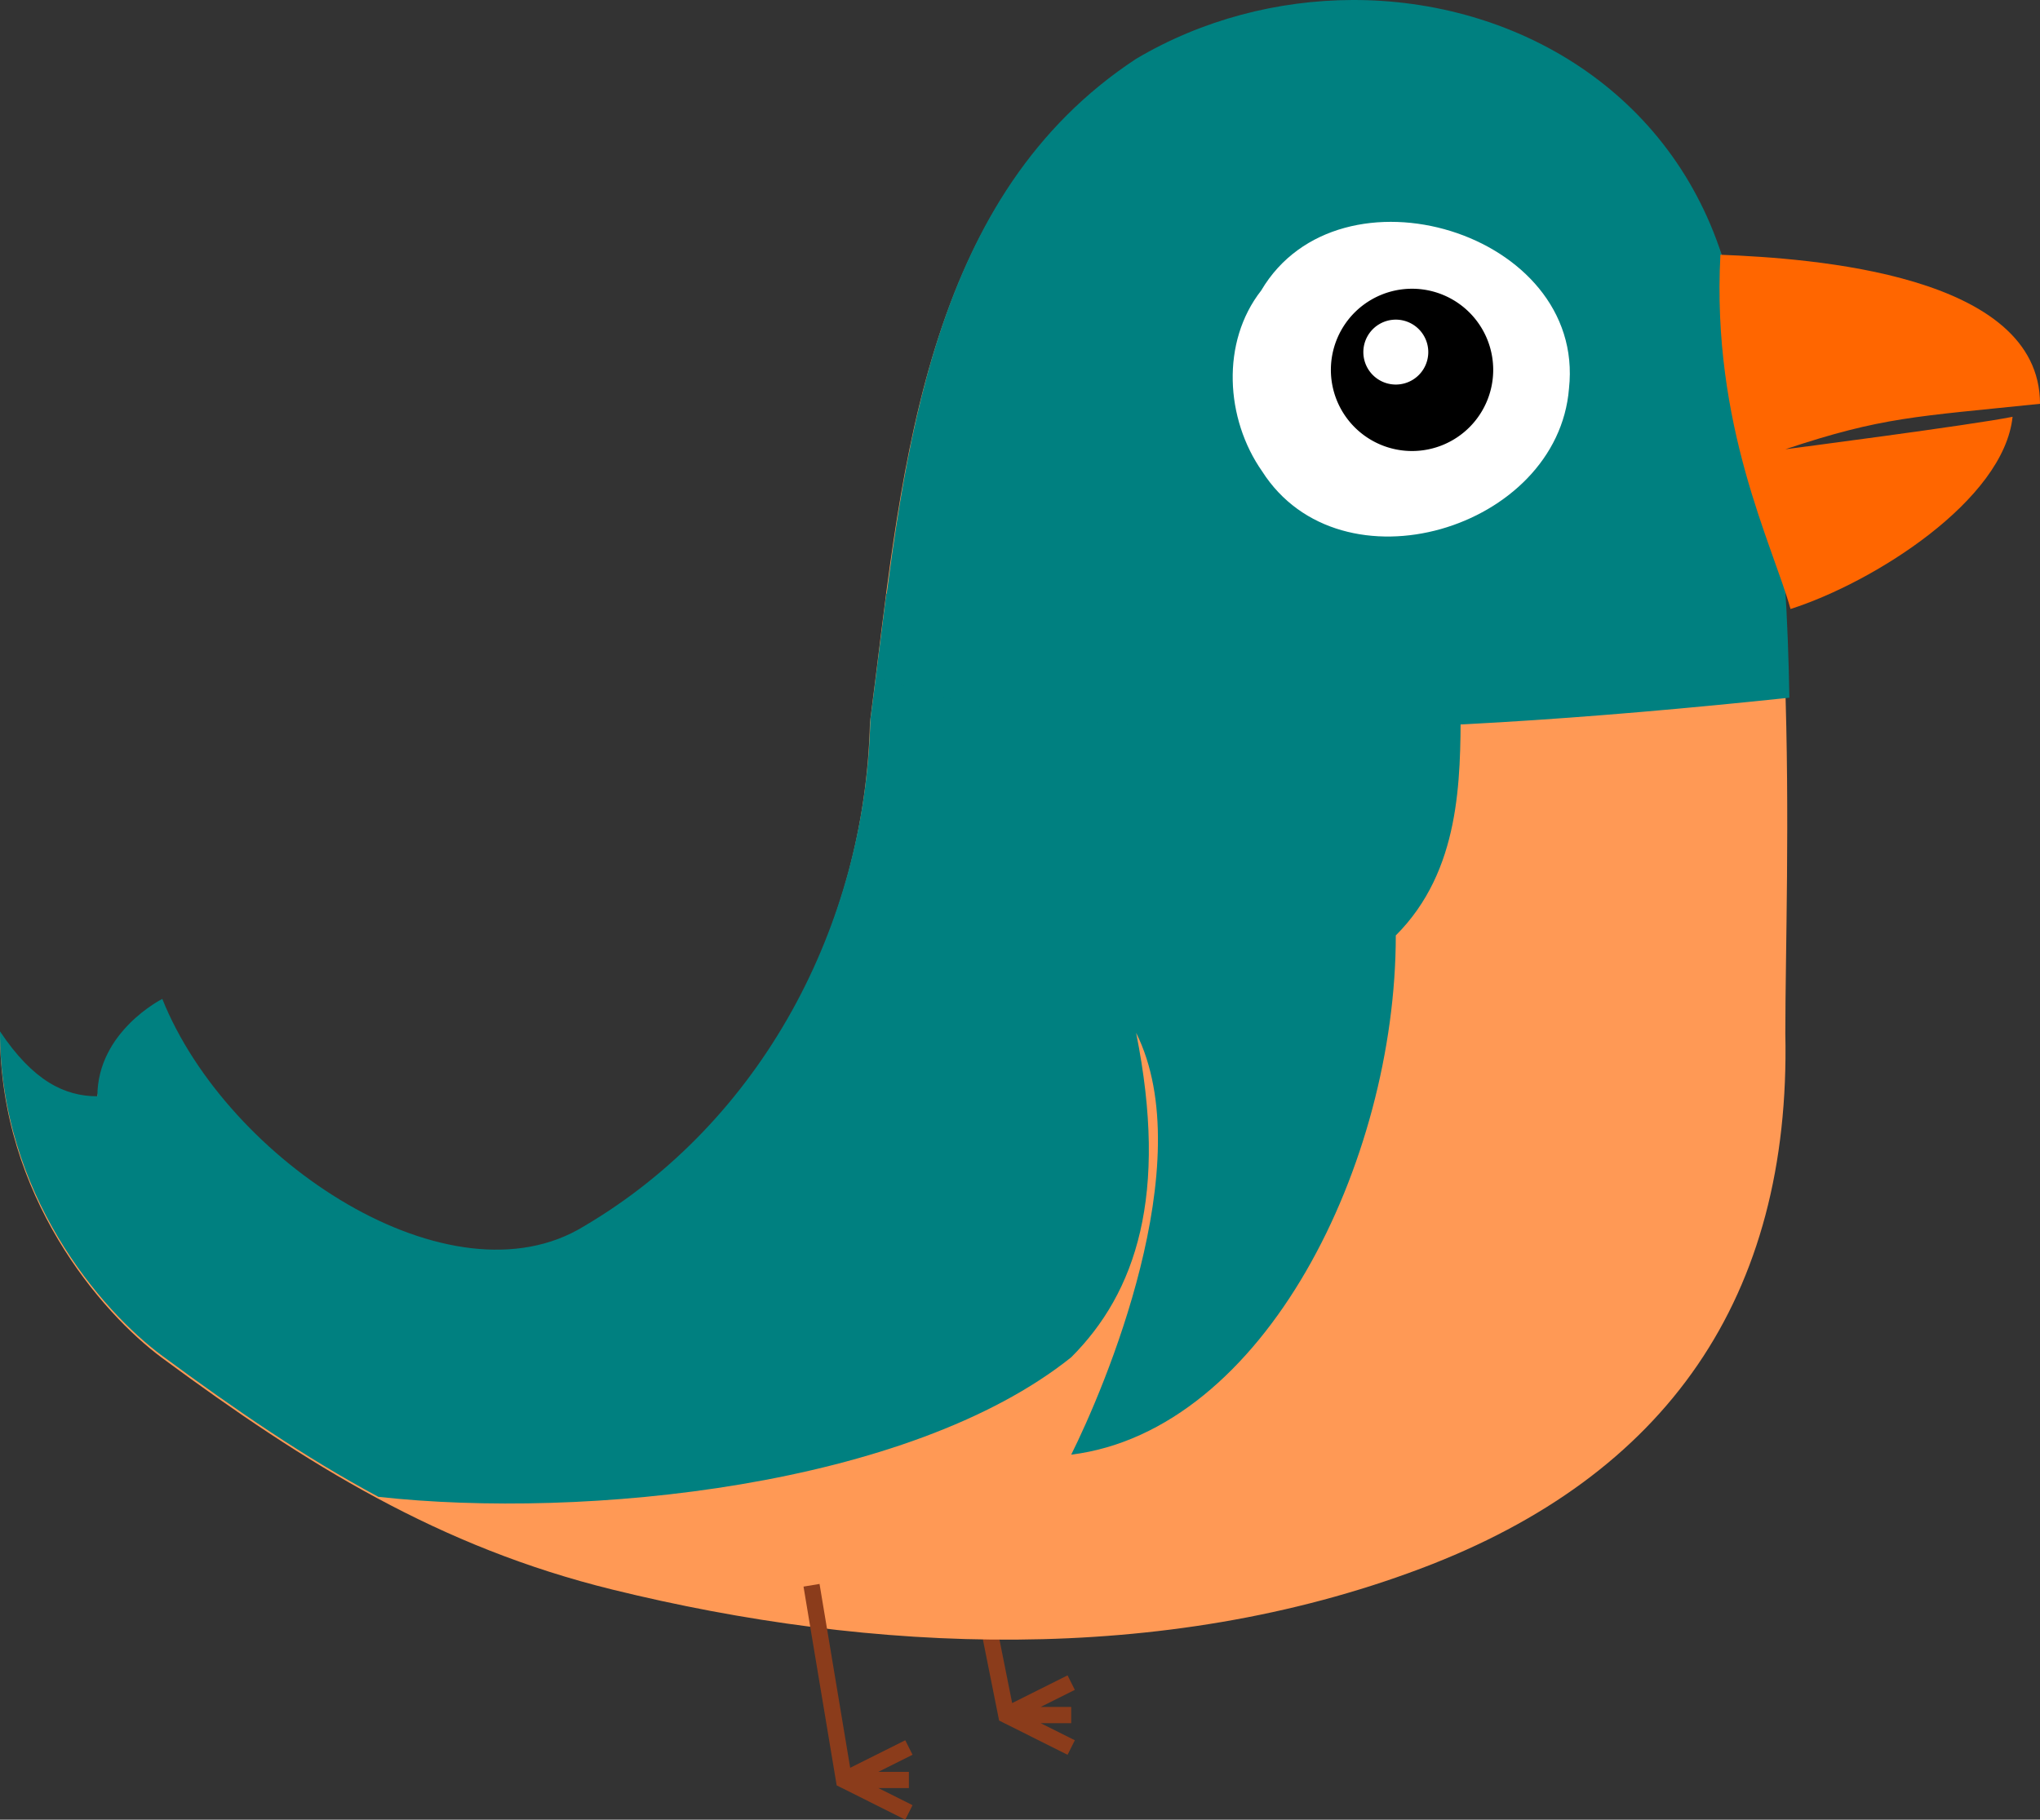 <svg width="140" height="124.914" xmlns="http://www.w3.org/2000/svg"><rect width="100%" height="100%" fill="#333333" stroke="none"/><g stroke="#8b3c1b" stroke-width=".5" fill="none"><path d="M66.831 106.595l2.228 11.138 4.455 2.228M73.514 117.733H69.06M73.514 115.505l-4.455 2.228" stroke-width="1.114"/></g><path fill="#f95" d="M11.14 68.724c4.455 11.139 19.791 21.25 28.96 15.594 12.124-7.151 19.262-20.593 19.602-34.73C61.788 33.68 62.855 14.063 77.97 4.123c14.582-8.642 34.504-2.919 40.41 14.029 5.423 15.566 4.143 41.661 4.143 52.8.391 18.08-8.118 30.347-25.008 36.719-17.759 6.7-37.652 5.836-55.496 1.445-11.847-2.916-20.937-8.546-30.88-15.888C6.945 90.13.001 82.09.001 70.95c2.228 4.456 4.455 4.456 6.683 4.456 0-2.228 4.455-6.683 4.455-6.683z"/><path fill="teal" d="M60.843 40.656c-.39 2.987-.743 5.943-1.114 8.771-.34 14.136-7.506 27.588-19.63 34.738-9.169 5.657-24.505-4.455-28.96-15.593 0 0-4.456 2.227-4.456 6.683-2.228 0-4.4-1.031-6.683-4.456 0 11.139 6.943 19.18 11.138 22.277 5 3.691 9.801 6.978 14.828 9.676 14.133 1.56 36.41-.668 47.548-9.579 4.455-4.455 6.683-11.138 4.455-22.276 4.455 8.91-2.228 24.504-4.455 28.96 13.28-1.66 22.276-20.05 22.276-35.643 4.456-4.456 4.43-10.688 4.456-15.594-14.07-1.178-31.206 2.384-39.403-7.867z"/><path d="M92.797 0c-5.088.018-10.271 1.338-14.828 4.038C63.8 13.357 62.04 31.133 60.148 46.433c12.107 4.773 34.751 4.412 62.653 1.462-.18-10.446-1.167-21.652-4.455-29.795C114.806 6.266 103.99-.04 92.796 0z" fill="teal"/><path d="M86.555 19.938c5.366-9.097 22.292-4.012 21.121 6.73-.775 9.68-15.66 14.157-21.062 5.683-2.515-3.593-2.839-8.865-.058-12.413z" fill="#fff"/><path d="M102.474 25.285a5.57 5.57 0 11-11.138 0 5.57 5.57 0 0111.138 0z"/><path stroke="#8b3c1b" stroke-width="1.114" fill="none" d="M55.693 108.822l2.228 13.366 4.455 2.228M62.376 122.188H57.92M62.376 119.96l-4.455 2.228"/><path d="M98.019 24.17a2.228 2.228 0 11-4.456 0 2.228 2.228 0 014.456 0z" fill="#fff"/><path fill="#f60" d="M118.068 17.488C124.312 17.732 140 18.809 140 27.72c-8.565.891-10.793.891-17.476 3.119 0 0 12.853-1.669 15.594-2.228-.605 5.732-9.512 11.363-15.24 13.195-1.216-4.39-5.435-12.582-4.81-24.333z"/></svg>